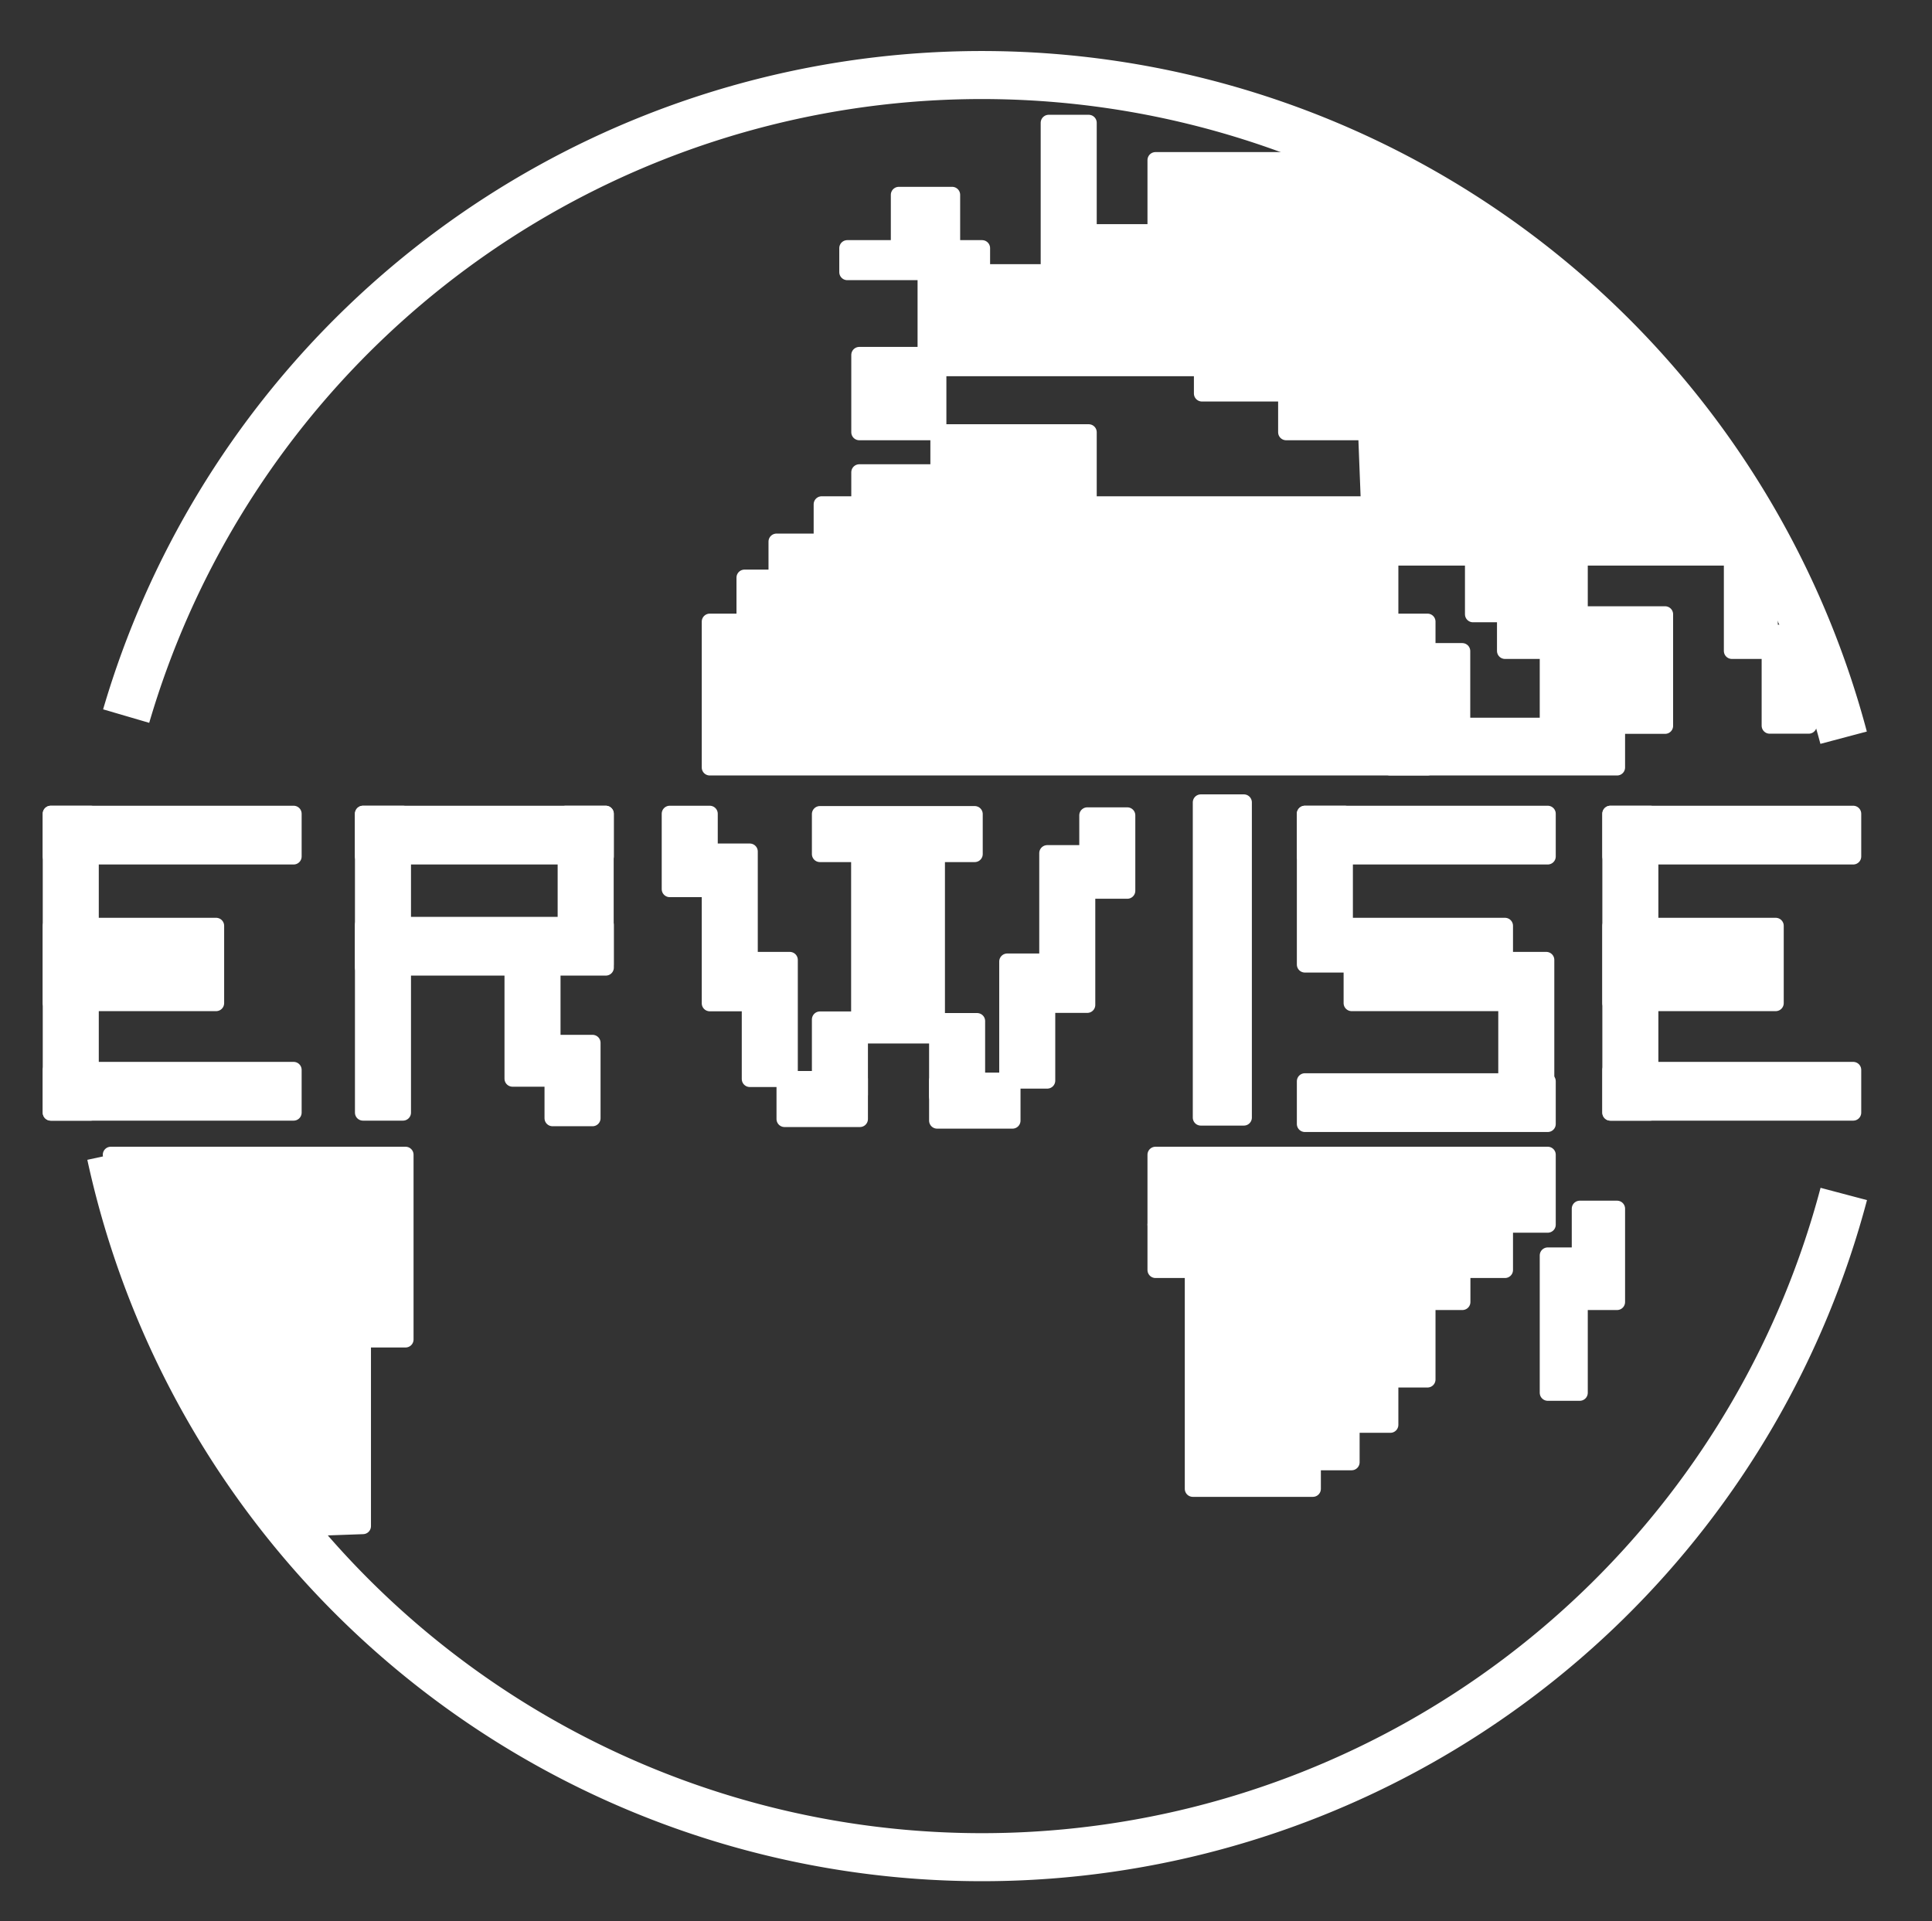 <svg id="Слой_1" data-name="Слой 1" xmlns="http://www.w3.org/2000/svg" viewBox="0 0 120.67 120">
  <rect x="0" y="0" width="120.67" height="120" fill="#333333" stroke="none"/>
  <defs>
    <style>
      .cls-1 {
        fill: none;
        stroke-miterlimit: 10;
        stroke-width: 3px;
      }

      .cls-1, .cls-2 {
        stroke: #fff;
      }

      .cls-2 {
        fill: #fff;
        stroke-linejoin: round;
      }
    </style>
  </defs>
  <title>erwise</title>
  <g>
    <path class="cls-1" d="M115.16,74.58A55.68,55.68,0,0,1,6.92,72.13"/>
    <path class="cls-1" d="M7.88,44.73a55.69,55.69,0,0,1,107.27,1.35"/>
    <path class="cls-2" d="M25.33,83.67H11.83L6.92,72.13H25.33Z"/>
    <path class="cls-2" d="M22.67,95.33l-4.49.16L14,87l-3.52-6.52H22.67Z"/>
    <rect class="cls-2" x="72.17" y="72.13" width="24.5" height="4.37"/>
    <rect class="cls-2" x="72.17" y="76.5" width="21.83" height="2.83"/>
    <rect class="cls-2" x="74.5" y="77.9" width="7.5" height="15.1"/>
    <rect class="cls-2" x="82" y="77.92" width="2.42" height="13.42"/>
    <rect class="cls-2" x="84.42" y="77.9" width="2.42" height="11.1"/>
    <rect class="cls-2" x="86.83" y="76.5" width="2.33" height="9.67"/>
    <rect class="cls-2" x="89.17" y="75.5" width="2.17" height="5.83"/>
    <rect class="cls-2" x="96.67" y="78.42" width="2" height="8.58"/>
    <rect class="cls-2" x="98.67" y="75.5" width="2.33" height="5.83"/>
    <rect class="cls-2" x="44.33" y="38.83" width="44.83" height="9.11"/>
    <rect class="cls-2" x="58.61" y="27" width="9.39" height="15.67"/>
    <rect class="cls-2" x="63.31" y="31.5" width="23.53" height="9.17"/>
    <rect class="cls-2" x="53.67" y="29.5" width="4.94" height="11.17"/>
    <rect class="cls-2" x="46.5" y="36.08" width="9.64" height="4.58"/>
    <rect class="cls-2" x="48.5" y="33.83" width="8.83" height="4.54"/>
    <rect class="cls-2" x="51.32" y="31.5" width="6.01" height="3.33"/>
    <rect class="cls-2" x="53.67" y="22.17" width="4.94" height="4.83"/>
    <rect class="cls-2" x="52.92" y="15.5" width="8.42" height="1.5"/>
    <rect class="cls-2" x="56.14" y="12.17" width="3.33" height="3.33"/>
    <rect class="cls-2" x="57.81" y="17" width="18.53" height="6"/>
    <rect class="cls-2" x="80.33" y="11.08" width="8.83" height="15.92"/>
    <rect class="cls-2" x="92" y="19.04" width="6.67" height="19.33"/>
    <path class="cls-2" d="M104.67,26.67,89.17,13l-4,10,.46,11.83h24.91Z"/>
    <rect class="cls-2" x="86.83" y="45.33" width="14.17" height="2.61"/>
    <rect class="cls-2" x="86.83" y="40.67" width="4.5" height="5.97"/>
    <rect class="cls-2" x="94" y="38.37" width="10" height="2.29"/>
    <rect class="cls-2" x="96.67" y="40.67" width="7.33" height="4.67"/>
    <rect class="cls-2" x="65.5" y="7.67" width="2.5" height="10.33"/>
    <rect class="cls-2" x="67.07" y="14.5" width="14.93" height="2.5"/>
    <rect class="cls-2" x="75.07" y="17" width="6.26" height="7.58"/>
    <rect class="cls-2" x="72.17" y="10" width="11.04" height="4.5"/>
    <rect class="cls-2" x="108.17" y="34.83" width="2.37" height="5.83"/>
    <rect class="cls-2" x="110.53" y="39.52" width="2.44" height="5.81"/>
    <rect class="cls-2" x="3.17" y="66.83" width="15.17" height="2.67"/>
    <rect class="cls-2" x="3.17" y="57.83" width="10.33" height="4.83"/>
    <rect class="cls-2" x="3.17" y="50.83" width="15.17" height="2.67"/>
    <rect class="cls-2" x="22.67" y="50.83" width="15.17" height="2.67"/>
    <rect class="cls-2" x="81.5" y="50.83" width="15.17" height="2.67"/>
    <rect class="cls-2" x="81.5" y="67.54" width="15.17" height="2.67"/>
    <rect class="cls-2" x="22.67" y="57.77" width="15.17" height="2.67"/>
    <rect class="cls-2" x="3.17" y="50.83" width="2.5" height="18.67"/>
    <rect class="cls-2" x="22.67" y="50.83" width="2.5" height="18.67"/>
    <rect class="cls-2" x="35.33" y="50.83" width="2.5" height="9.42"/>
    <rect class="cls-2" x="32.01" y="57.96" width="2.5" height="9.42"/>
    <rect class="cls-2" x="34.51" y="65.14" width="2.5" height="4.71"/>
    <rect class="cls-2" x="41.83" y="50.83" width="2.5" height="4.71"/>
    <rect class="cls-2" x="51.21" y="63.68" width="2.5" height="4.71"/>
    <rect class="cls-2" x="50.11" y="66.3" width="2.5" height="4.71" transform="translate(-17.3 120.01) rotate(-90)"/>
    <rect class="cls-2" x="44.33" y="53.19" width="2.5" height="9.48"/>
    <rect class="cls-2" x="46.83" y="59.96" width="2.5" height="7.44"/>
    <rect class="cls-2" x="67.9" y="50.93" width="2.5" height="4.71" transform="translate(138.31 106.57) rotate(-180)"/>
    <rect class="cls-2" x="58.52" y="63.77" width="2.5" height="4.71" transform="translate(119.55 132.26) rotate(-180)"/>
    <rect class="cls-2" x="59.63" y="66.4" width="2.5" height="4.71" transform="translate(-7.87 129.63) rotate(-90)"/>
    <rect class="cls-2" x="65.4" y="53.28" width="2.5" height="9.48" transform="translate(133.31 116.05) rotate(-180)"/>
    <rect class="cls-2" x="53.67" y="53.28" width="4.86" height="11.39" transform="translate(112.19 117.96) rotate(-180)"/>
    <rect class="cls-2" x="62.9" y="60.06" width="2.5" height="7.44" transform="translate(128.31 127.56) rotate(-180)"/>
    <rect class="cls-2" x="54.8" y="47.26" width="2.5" height="9.67" transform="translate(108.14 -3.95) rotate(90)"/>
    <rect class="cls-2" x="81.5" y="50.83" width="2.5" height="9.42"/>
    <rect class="cls-2" x="94.08" y="59.96" width="2.5" height="9.42"/>
    <rect class="cls-2" x="100.58" y="66.83" width="15.17" height="2.67"/>
    <rect class="cls-2" x="100.58" y="57.83" width="10.33" height="4.83"/>
    <rect class="cls-2" x="100.58" y="50.83" width="15.17" height="2.67"/>
    <rect class="cls-2" x="100.58" y="50.83" width="2.5" height="18.67"/>
    <rect class="cls-2" x="66.5" y="58.62" width="19.69" height="2.69" transform="translate(136.31 -16.38) rotate(90)"/>
    <rect class="cls-2" x="84.42" y="57.83" width="9.58" height="4.83"/>
  </g>
</svg>
